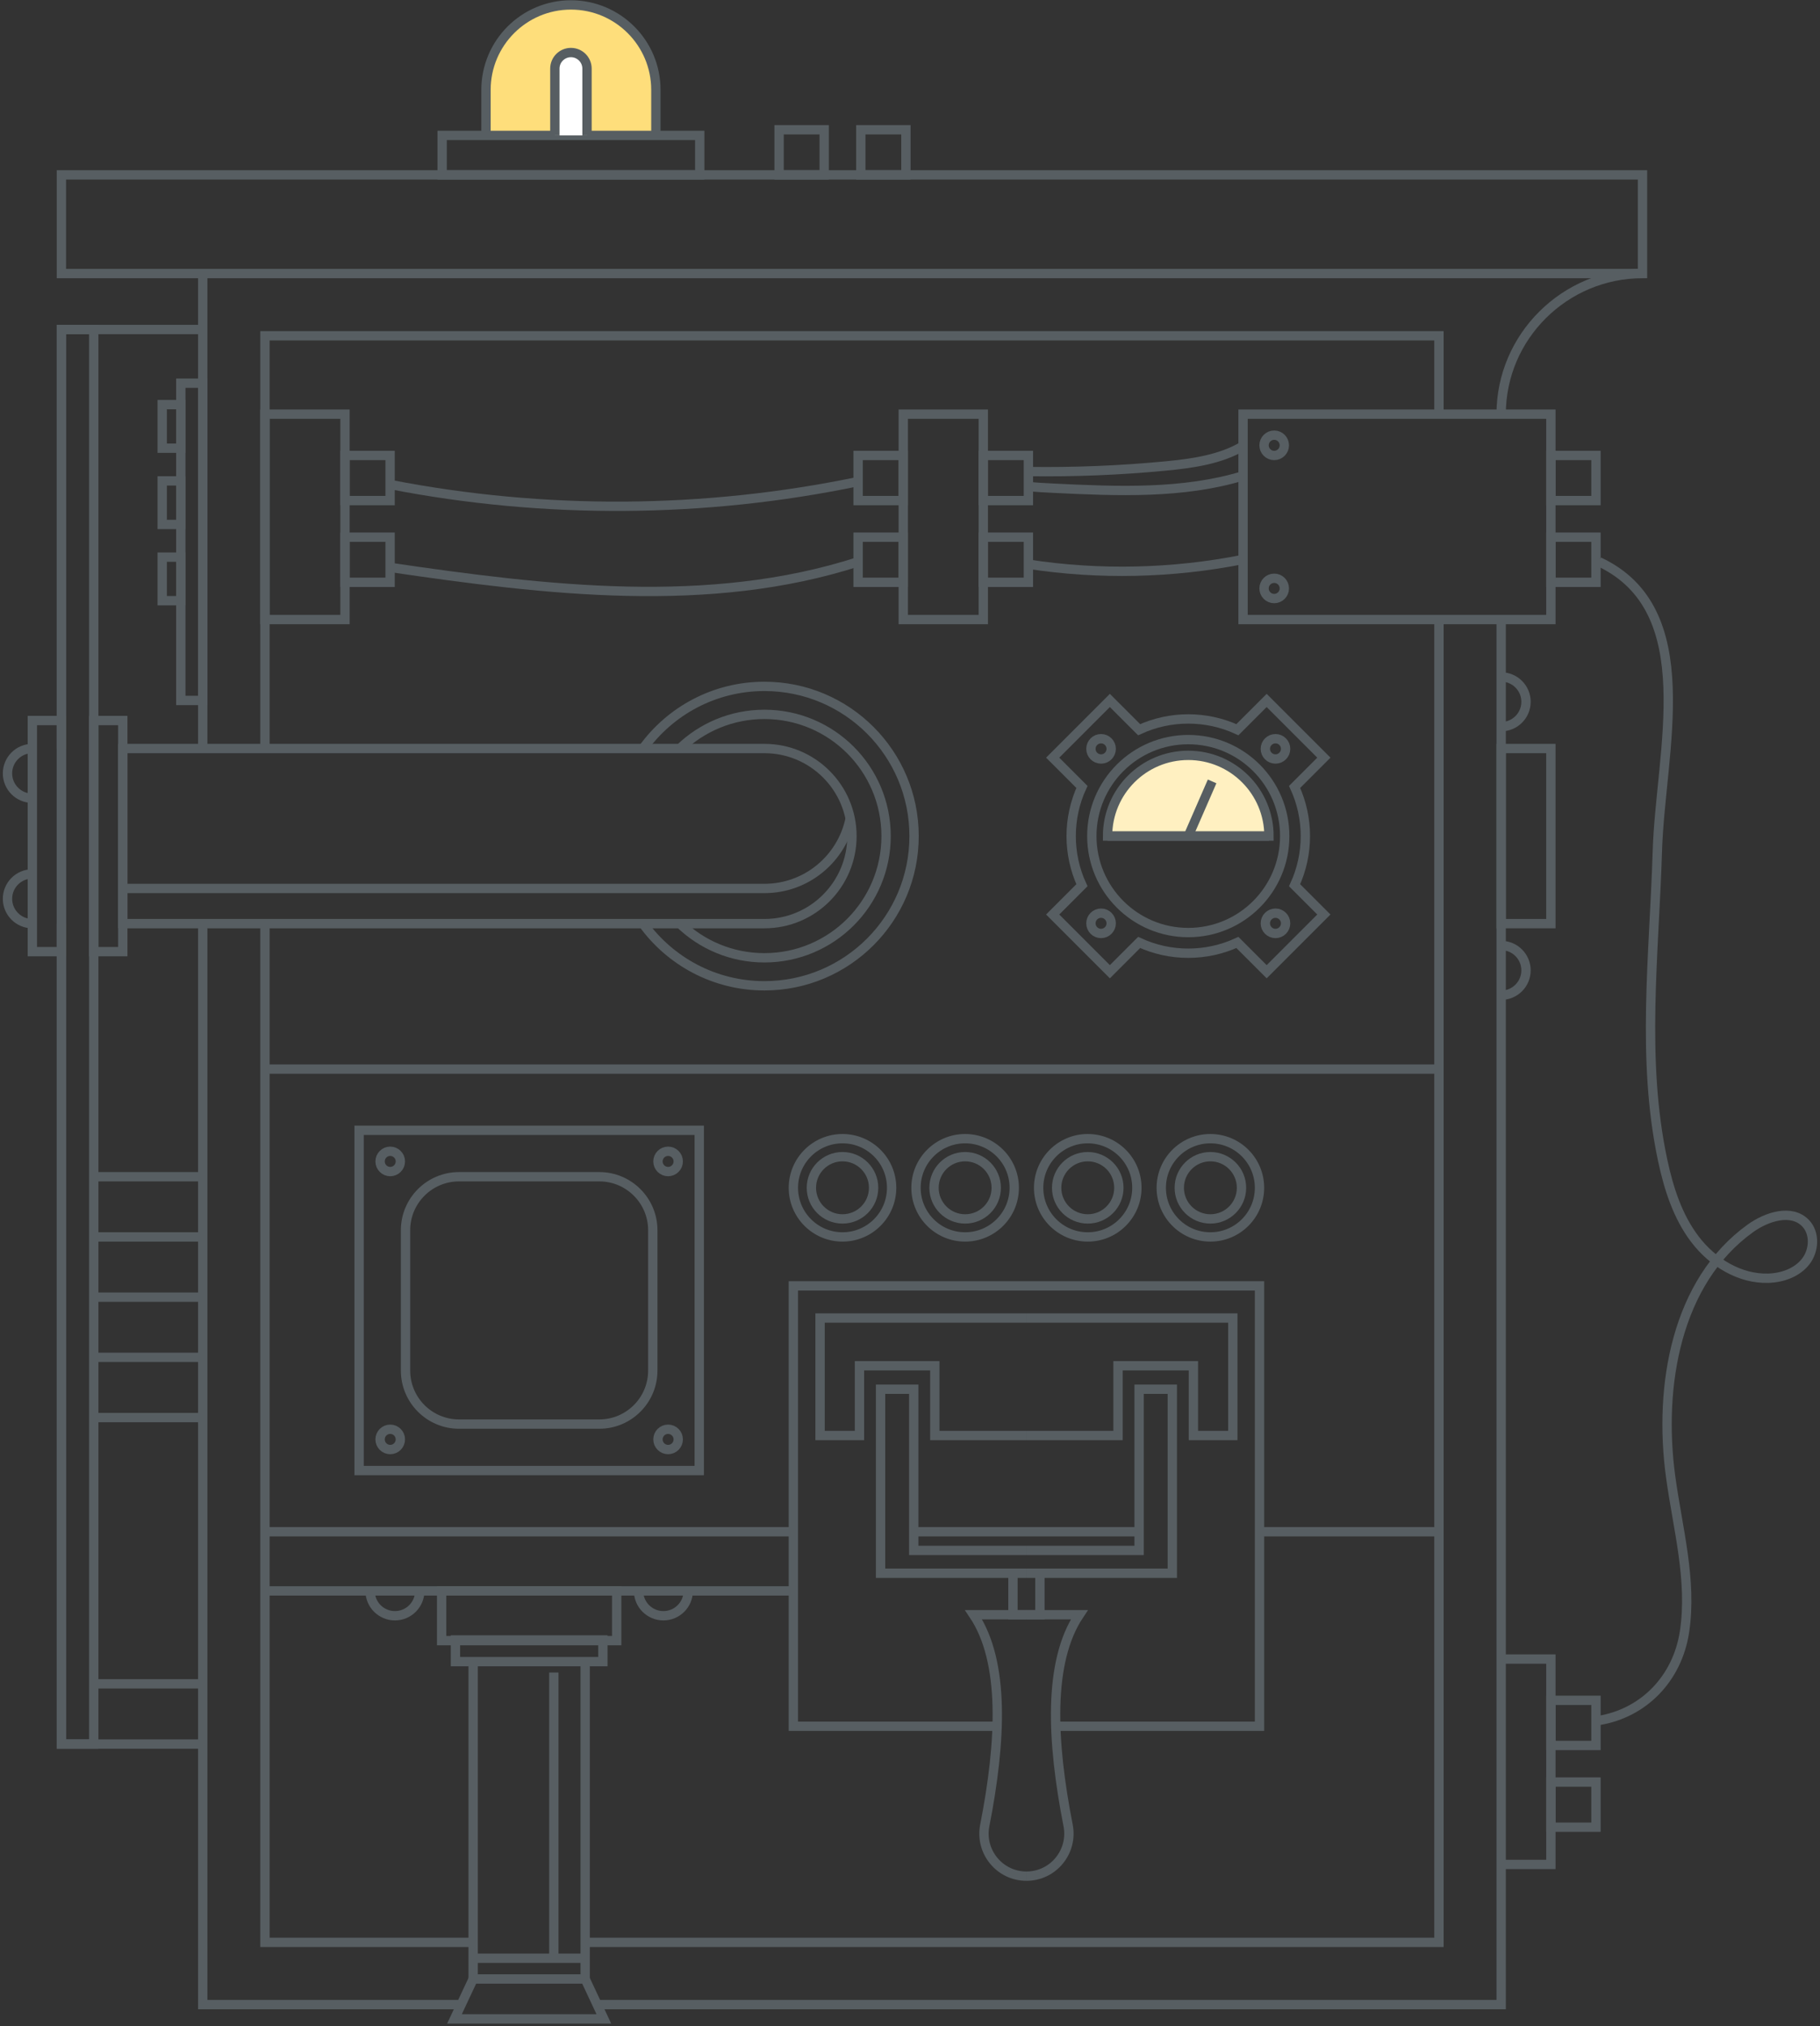 <?xml version="1.0" encoding="UTF-8" standalone="no"?>
<svg width="585px" height="651px" viewBox="0 0 585 651" version="1.1" xmlns="http://www.w3.org/2000/svg" xmlns:xlink="http://www.w3.org/1999/xlink" xmlns:sketch="http://www.bohemiancoding.com/sketch/ns">
    <rect x="0" y="0" width="585" height="651" fill="#333333" stroke="none"/>
    <style>
      @keyframes speedometer-animation {
          0% {fill: #fff0c1;}
          50% {fill: #FFC204;}
          100% {fill: #fff0c1;}
      }

      @keyframes circle1-animation {
          0% {fill: transparent;}
          79% {fill: transparent;}
          80% {fill: #FD7C7C;}
          82% {fill: #FD7C7C;}
          83% {fill: transparent;}
          100% {fill: transparent;}
      }

      @keyframes circle2-animation {
          0% {fill: transparent;}
          79% {fill: transparent;}
          80% {fill: #98DC56;}
          82% {fill: #98DC56;}
          83% {fill: transparent;}
          100% {fill: transparent;}
      }

      @keyframes circle3-animation {
          0% {fill: transparent;}
          79% {fill: transparent;}
          80% {fill: #BCC3F0;}
          82% {fill: #BCC3F0;}
          83% {fill: transparent;}
          100% {fill: transparent;}
      }

      @keyframes circle4-animation  {
          0% {fill: transparent;}
          79% {fill: transparent;}
          80% {fill: #66D2D9;}
          82% {fill: #66D2D9;}
          83% {fill: transparent;}
          100% {fill: transparent;}
      }

      #circle1 {
        fill: transparent;
        animation-name: circle1-animation;
        animation-duration: 3.5s;
        animation-delay: 1s;
        animation-iteration-count: infinite;
      }

      #circle2 {
        fill: transparent;
        animation-name: circle2-animation;
        animation-duration: 4.5s;
        animation-delay: 2s;
        animation-iteration-count: infinite;
      }

      #circle3 {
        fill: transparent;
        animation-name: circle3-animation;
        animation-duration: 7,5s;
        animation-delay: 3s;
        animation-iteration-count: infinite;
      }

      #circle4 {
        fill: transparent;
        animation-name: circle4-animation;
        animation-duration: 5.25s;
        animation-delay: 5s;
        animation-iteration-count: infinite;
      }

      #speedometer {
        fill: #fff0c1;
        animation-name: speedometer-animation;
        animation-duration: 3s;
        animation-delay: 2s;
        animation-iteration-count: infinite;
      }
    </style>
    <title>cimon server</title>
    <defs></defs>
    <g id="Page-1" stroke="none" stroke-width="1" fill="none" fill-rule="evenodd" sketch:type="MSPage">
        <g id="server-2" sketch:type="MSLayerGroup" transform="translate(2, 1)" stroke="#575E62" stroke-width="3">
            <path d="M17.731,295.783 L17.731,559.393 L63.163,559.393 L63.163,295.783 L63.163,643.113 L146.119,643.113" id="Stroke-1" sketch:type="MSShapeGroup"></path>
            <path d="M17.731,239.514 L17.731,104.875 L63.163,104.875 L63.163,239.514 L63.163,86.894" id="Stroke-3" sketch:type="MSShapeGroup"></path>
            <path d="M397.555,132.079 L496.495,132.079 L496.495,198.076 L397.555,198.076 L397.555,132.079 L397.555,132.079 Z" id="Stroke-5" sketch:type="MSShapeGroup"></path>
            <path d="M460.518,198.076 L460.518,623.113 L186.087,623.113" id="Stroke-7" sketch:type="MSShapeGroup"></path>
            <path d="M150.089,623.113 L83.163,623.113 L83.163,295.783" id="Stroke-9" sketch:type="MSShapeGroup"></path>
            <path d="M83.163,239.514 L83.163,106.894 L460.518,106.894 L460.518,132.079" id="Stroke-11" sketch:type="MSShapeGroup"></path>
            <path d="M480.517,239.514 L496.494,239.514 L496.494,295.782 L480.517,295.782 L480.517,239.514 L480.517,239.514 Z" id="Stroke-13" sketch:type="MSShapeGroup"></path>
            <path d="M379.943,298.648 C397.064,298.648 410.943,284.769 410.943,267.648 C410.943,250.527 397.064,236.648 379.943,236.648 C362.822,236.648 348.943,250.527 348.943,267.648 C348.943,284.769 362.822,298.648 379.943,298.648 L379.943,298.648 Z" id="Stroke-15" sketch:type="MSShapeGroup"></path>
            <path d="M405.882,267.648 L354.003,267.648 C354.003,253.322 365.617,241.709 379.943,241.709 C394.269,241.709 405.882,253.322 405.882,267.648 L405.882,267.648 L405.882,267.648 Z" id="speedometer" sketch:type="MSShapeGroup"></path>
            <path d="M405.143,224.063 L395.735,233.472 C385.743,228.856 374.144,228.856 364.152,233.472 L354.744,224.064 L336.359,242.449 L345.767,251.857 C341.151,261.849 341.151,273.448 345.767,283.44 L336.359,292.848 L354.744,311.233 L364.152,301.825 C374.144,306.441 385.743,306.441 395.735,301.825 L405.143,311.233 L423.528,292.848 L414.12,283.44 C418.736,273.448 418.736,261.849 414.12,251.857 L423.528,242.449 L405.143,224.063 L405.143,224.063 Z" id="Stroke-19" sketch:type="MSShapeGroup"></path>
            <path d="M351.912,298.94 C353.713,298.94 355.173,297.48 355.173,295.679 C355.173,293.878 353.713,292.418 351.912,292.418 C350.111,292.418 348.651,293.878 348.651,295.679 C348.651,297.48 350.111,298.94 351.912,298.94 L351.912,298.94 Z" id="Stroke-21" sketch:type="MSShapeGroup"></path>
            <path d="M351.912,242.879 C353.713,242.879 355.173,241.419 355.173,239.618 C355.173,237.817 353.713,236.357 351.912,236.357 C350.111,236.357 348.651,237.817 348.651,239.618 C348.651,241.419 350.111,242.879 351.912,242.879 L351.912,242.879 Z" id="Stroke-23" sketch:type="MSShapeGroup"></path>
            <path d="M407.973,298.94 C409.774,298.94 411.234,297.48 411.234,295.679 C411.234,293.878 409.774,292.418 407.973,292.418 C406.172,292.418 404.712,293.878 404.712,295.679 C404.712,297.48 406.172,298.94 407.973,298.94 L407.973,298.94 Z" id="Stroke-25" sketch:type="MSShapeGroup"></path>
            <path d="M407.973,242.879 C409.774,242.879 411.234,241.419 411.234,239.618 C411.234,237.817 409.774,236.357 407.973,236.357 C406.172,236.357 404.712,237.817 404.712,239.618 C404.712,241.419 406.172,242.879 407.973,242.879 L407.973,242.879 Z" id="Stroke-27" sketch:type="MSShapeGroup"></path>
            <path d="M379.943,267.648 L387.609,250.076" id="speedometer-cursor" sketch:type="MSShapeGroup"></path>
            <path d="M354.003,267.648 L405.882,267.648" id="Stroke-31" sketch:type="MSShapeGroup"></path>
            <path d="M480.517,302.806 C484.929,302.806 488.506,306.383 488.506,310.795 C488.506,315.207 484.929,318.784 480.517,318.784" id="Stroke-33" sketch:type="MSShapeGroup"></path>
            <path d="M8.398,295.783 C3.986,295.783 0.409,292.206 0.409,287.794 C0.409,283.382 3.986,279.805 8.398,279.805" id="Stroke-35" sketch:type="MSShapeGroup"></path>
            <path d="M8.398,255.492 C3.986,255.492 0.409,251.915 0.409,247.503 C0.409,243.091 3.986,239.514 8.398,239.514" id="Stroke-37" sketch:type="MSShapeGroup"></path>
            <path d="M480.517,216.514 C484.929,216.514 488.506,220.091 488.506,224.502 C488.506,228.914 484.929,232.491 480.517,232.491" id="Stroke-39" sketch:type="MSShapeGroup"></path>
            <path d="M139.954,510.181 L196.222,510.181 L196.222,526.158 L139.954,526.158 L139.954,510.181 L139.954,510.181 Z" id="Stroke-41" sketch:type="MSShapeGroup"></path>
            <path d="M132.931,510.181 C132.931,514.593 129.354,518.17 124.942,518.17 C120.53,518.17 116.953,514.593 116.953,510.181" id="Stroke-43" sketch:type="MSShapeGroup"></path>
            <path d="M219.223,510.181 C219.223,514.593 215.646,518.17 211.234,518.17 C206.822,518.17 203.245,514.593 203.245,510.181" id="Stroke-45" sketch:type="MSShapeGroup"></path>
            <path d="M17.731,55.192 L525.949,55.192 L525.949,86.894 L17.731,86.894 L17.731,55.192 L17.731,55.192 Z" id="Stroke-47" sketch:type="MSShapeGroup"></path>
            <path d="M496.495,145.344 L510.993,145.344 L510.993,159.842 L496.495,159.842 L496.495,145.344 L496.495,145.344 Z" id="Stroke-49" sketch:type="MSShapeGroup"></path>
            <path d="M496.495,171.61 L510.993,171.61 L510.993,186.108 L496.495,186.108 L496.495,171.61 L496.495,171.61 Z" id="Stroke-51" sketch:type="MSShapeGroup"></path>
            <path d="M480.517,598.077 L496.495,598.077 L496.495,532.081 L480.517,532.081" id="Stroke-53" sketch:type="MSShapeGroup"></path>
            <path d="M496.495,545.346 L510.993,545.346 L510.993,559.844 L496.495,559.844 L496.495,545.346 L496.495,545.346 Z" id="Stroke-55" sketch:type="MSShapeGroup"></path>
            <path d="M496.495,571.612 L510.993,571.612 L510.993,586.11 L496.495,586.11 L496.495,571.612 L496.495,571.612 Z" id="Stroke-57" sketch:type="MSShapeGroup"></path>
            <path d="M288.332,132.079 L314.061,132.079 L314.061,198.076 L288.332,198.076 L288.332,132.079 L288.332,132.079 Z" id="Stroke-59" sketch:type="MSShapeGroup"></path>
            <path d="M314.061,145.344 L328.559,145.344 L328.559,159.842 L314.061,159.842 L314.061,145.344 L314.061,145.344 Z" id="Stroke-61" sketch:type="MSShapeGroup"></path>
            <path d="M314.061,171.61 L328.559,171.61 L328.559,186.108 L314.061,186.108 L314.061,171.61 L314.061,171.61 Z" id="Stroke-63" sketch:type="MSShapeGroup"></path>
            <path d="M273.834,145.344 L288.332,145.344 L288.332,159.842 L273.834,159.842 L273.834,145.344 L273.834,145.344 Z" id="Stroke-65" sketch:type="MSShapeGroup"></path>
            <path d="M273.834,171.61 L288.332,171.61 L288.332,186.108 L273.834,186.108 L273.834,171.61 L273.834,171.61 Z" id="Stroke-67" sketch:type="MSShapeGroup"></path>
            <path d="M274.687,40.694 L289.185,40.694 L289.185,55.192 L274.687,55.192 L274.687,40.694 L274.687,40.694 Z" id="Stroke-69" sketch:type="MSShapeGroup"></path>
            <path d="M248.42,40.694 L262.918,40.694 L262.918,55.192 L248.42,55.192 L248.42,40.694 L248.42,40.694 Z" id="Stroke-71" sketch:type="MSShapeGroup"></path>
            <path d="M83.163,132.079 L108.892,132.079 L108.892,198.076 L83.163,198.076 L83.163,132.079 L83.163,132.079 Z" id="Stroke-73" sketch:type="MSShapeGroup"></path>
            <path d="M108.892,145.344 L123.39,145.344 L123.39,159.842 L108.892,159.842 L108.892,145.344 L108.892,145.344 Z" id="Stroke-75" sketch:type="MSShapeGroup"></path>
            <path d="M108.892,171.61 L123.39,171.61 L123.39,186.108 L108.892,186.108 L108.892,171.61 L108.892,171.61 Z" id="Stroke-77" sketch:type="MSShapeGroup"></path>
            <path d="M37.47,239.514 L243.706,239.514 C259.244,239.514 271.84,252.11 271.84,267.648 L271.84,267.648 C271.84,283.186 259.244,295.782 243.706,295.782 L37.47,295.782 L37.47,239.514 L37.47,239.514 Z" id="Stroke-79" sketch:type="MSShapeGroup"></path>
            <path d="M271.272,261.997 C268.656,274.827 257.308,284.48 243.706,284.48 L37.47,284.48" id="Stroke-81" sketch:type="MSShapeGroup"></path>
            <path d="M216.54,295.783 C223.575,302.578 233.153,306.758 243.706,306.758 C265.306,306.758 282.815,289.248 282.815,267.649 C282.815,246.05 265.305,228.54 243.706,228.54 C233.153,228.54 223.575,232.72 216.54,239.515" id="Stroke-83" sketch:type="MSShapeGroup"></path>
            <path d="M204.684,295.783 C213.421,307.879 227.644,315.752 243.706,315.752 C270.272,315.752 291.809,294.215 291.809,267.649 C291.809,241.083 270.272,219.546 243.706,219.546 C227.644,219.546 213.421,227.418 204.684,239.515" id="Stroke-85" sketch:type="MSShapeGroup"></path>
            <path d="M525.949,86.894 C500.994,86.894 480.517,107.124 480.517,132.079" id="Stroke-87" sketch:type="MSShapeGroup"></path>
            <path d="M327.928,460.254 L298.482,460.254 L298.482,437.841 L274.261,437.841 L274.261,460.254 L261.594,460.254 L261.594,422.507 L327.928,422.507" id="Stroke-89" sketch:type="MSShapeGroup"></path>
            <path d="M327.928,517.841 L323.594,517.841 L323.594,504.507 L327.928,504.507 L281.038,504.507 L281.038,497.177 L281.038,445.384 L291.705,445.384 L291.705,497.177 L327.928,497.177" id="Stroke-91" sketch:type="MSShapeGroup"></path>
            <path d="M327.928,601.841 L327.928,601.841 C319.321,601.841 312.879,593.977 314.536,585.53 C319.847,558.453 321.053,532.947 310.928,517.841 L327.928,517.841" id="Stroke-93" sketch:type="MSShapeGroup"></path>
            <path d="M327.928,460.254 L357.373,460.254 L357.373,437.841 L381.594,437.841 L381.594,460.254 L394.261,460.254 L394.261,422.507 L327.928,422.507" id="Stroke-95" sketch:type="MSShapeGroup"></path>
            <path d="M327.927,517.841 L332.261,517.841 L332.261,504.507 L327.927,504.507 L374.817,504.507 L374.817,497.177 L374.817,445.384 L364.15,445.384 L364.15,497.177 L327.928,497.177" id="Stroke-97" sketch:type="MSShapeGroup"></path>
            <path d="M327.927,601.841 L327.927,601.841 C336.534,601.841 342.975,593.977 341.319,585.53 C336.008,558.453 334.802,532.947 344.927,517.841 L327.927,517.841" id="Stroke-99" sketch:type="MSShapeGroup"></path>
            <path d="M291.705,491.174 L364.15,491.174" id="Stroke-101" sketch:type="MSShapeGroup"></path>
            <path d="M318.499,553.675 L253.013,553.675 L253.013,412.175 L402.842,412.175 L402.842,553.675 L337.356,553.675" id="Stroke-103" sketch:type="MSShapeGroup"></path>
            <path d="M268.803,396.45 C277.523,396.45 284.592,389.381 284.592,380.661 C284.592,371.941 277.523,364.872 268.803,364.872 C260.083,364.872 253.014,371.941 253.014,380.661 C253.014,389.381 260.083,396.45 268.803,396.45 L268.803,396.45 Z" id="Stroke-105" sketch:type="MSShapeGroup"></path>
            <path d="M268.803,390.661 C274.326,390.661 278.803,386.184 278.803,380.661 C278.803,375.138 274.326,370.661 268.803,370.661 C263.28,370.661 258.803,375.138 258.803,380.661 C258.803,386.184 263.28,390.661 268.803,390.661 L268.803,390.661 Z" id="circle1" sketch:type="MSShapeGroup"></path>
            <path d="M387.053,396.45 C395.773,396.45 402.842,389.381 402.842,380.661 C402.842,371.941 395.773,364.872 387.053,364.872 C378.333,364.872 371.264,371.941 371.264,380.661 C371.264,389.381 378.333,396.45 387.053,396.45 L387.053,396.45 Z" id="Stroke-109" sketch:type="MSShapeGroup"></path>
            <path d="M387.053,390.661 C392.576,390.661 397.053,386.184 397.053,380.661 C397.053,375.138 392.576,370.661 387.053,370.661 C381.53,370.661 377.053,375.138 377.053,380.661 C377.053,386.184 381.53,390.661 387.053,390.661 L387.053,390.661 Z" id="circle4" sketch:type="MSShapeGroup"></path>
            <path d="M308.219,396.45 C316.939,396.45 324.008,389.381 324.008,380.661 C324.008,371.941 316.939,364.872 308.219,364.872 C299.499,364.872 292.43,371.941 292.43,380.661 C292.43,389.381 299.499,396.45 308.219,396.45 L308.219,396.45 Z" id="Stroke-113" sketch:type="MSShapeGroup"></path>
            <path d="M308.219,390.661 C313.742,390.661 318.219,386.184 318.219,380.661 C318.219,375.138 313.742,370.661 308.219,370.661 C302.696,370.661 298.219,375.138 298.219,380.661 C298.219,386.184 302.696,390.661 308.219,390.661 L308.219,390.661 Z" id="circle2" sketch:type="MSShapeGroup"></path>
            <path d="M347.636,396.45 C356.356,396.45 363.425,389.381 363.425,380.661 C363.425,371.941 356.356,364.872 347.636,364.872 C338.916,364.872 331.847,371.941 331.847,380.661 C331.847,389.381 338.916,396.45 347.636,396.45 L347.636,396.45 Z" id="Stroke-117" sketch:type="MSShapeGroup"></path>
            <path d="M347.636,390.661 C353.159,390.661 357.636,386.184 357.636,380.661 C357.636,375.138 353.159,370.661 347.636,370.661 C342.113,370.661 337.636,375.138 337.636,380.661 C337.636,386.184 342.113,390.661 347.636,390.661 L347.636,390.661 Z" id="circle3" sketch:type="MSShapeGroup"></path>
            <path d="M83.163,342.514 L460.518,342.514" id="Stroke-121" sketch:type="MSShapeGroup"></path>
            <path d="M253.013,491.174 L83.163,491.174" id="Stroke-123" sketch:type="MSShapeGroup"></path>
            <path d="M253.013,510.181 L83.163,510.181" id="Stroke-125" sketch:type="MSShapeGroup"></path>
            <path d="M402.842,491.174 L460.518,491.174" id="Stroke-127" sketch:type="MSShapeGroup"></path>
            <path d="M56.115,122.127 L63.163,122.127 L63.163,224.064 L56.115,224.064 L56.115,122.127 L56.115,122.127 Z" id="Stroke-129" sketch:type="MSShapeGroup"></path>
            <path d="M50.137,178.015 L56.115,178.015 L56.115,192.015 L50.137,192.015 L50.137,178.015 L50.137,178.015 Z" id="Stroke-131" sketch:type="MSShapeGroup"></path>
            <path d="M50.137,153.514 L56.115,153.514 L56.115,167.514 L50.137,167.514 L50.137,153.514 L50.137,153.514 Z" id="Stroke-133" sketch:type="MSShapeGroup"></path>
            <path d="M50.137,129.013 L56.115,129.013 L56.115,143.013 L50.137,143.013 L50.137,129.013 L50.137,129.013 Z" id="Stroke-135" sketch:type="MSShapeGroup"></path>
            <path d="M17.731,104.875 L28.137,104.875 L28.137,559.393 L17.731,559.393 L17.731,104.875 L17.731,104.875 Z" id="Stroke-137" sketch:type="MSShapeGroup"></path>
            <path d="M28.137,230.515 L37.47,230.515 L37.47,304.782 L28.137,304.782 L28.137,230.515 L28.137,230.515 Z" id="Stroke-139" sketch:type="MSShapeGroup"></path>
            <path d="M8.398,230.515 L17.731,230.515 L17.731,304.782 L8.398,304.782 L8.398,230.515 L8.398,230.515 Z" id="Stroke-141" sketch:type="MSShapeGroup"></path>
            <path d="M113.422,362.178 L222.755,362.178 L222.755,471.511 L113.422,471.511 L113.422,362.178 L113.422,362.178 Z" id="Stroke-143" sketch:type="MSShapeGroup"></path>
            <path d="M190.628,456.583 L145.548,456.583 C136.049,456.583 128.349,448.883 128.349,439.384 L128.349,394.304 C128.349,384.805 136.049,377.105 145.548,377.105 L190.628,377.105 C200.127,377.105 207.827,384.805 207.827,394.304 L207.827,439.384 C207.827,448.883 200.127,456.583 190.628,456.583 L190.628,456.583 L190.628,456.583 Z" id="Stroke-145" sketch:type="MSShapeGroup"></path>
            <path d="M123.43,375.446 C125.231,375.446 126.691,373.986 126.691,372.185 C126.691,370.384 125.231,368.924 123.43,368.924 C121.629,368.924 120.169,370.384 120.169,372.185 C120.169,373.986 121.629,375.446 123.43,375.446 L123.43,375.446 Z" id="Stroke-147" sketch:type="MSShapeGroup"></path>
            <path d="M212.747,375.446 C214.548,375.446 216.008,373.986 216.008,372.185 C216.008,370.384 214.548,368.924 212.747,368.924 C210.946,368.924 209.486,370.384 209.486,372.185 C209.486,373.986 210.946,375.446 212.747,375.446 L212.747,375.446 Z" id="Stroke-149" sketch:type="MSShapeGroup"></path>
            <path d="M123.43,464.764 C125.231,464.764 126.691,463.304 126.691,461.503 C126.691,459.702 125.231,458.242 123.43,458.242 C121.629,458.242 120.169,459.702 120.169,461.503 C120.169,463.304 121.629,464.764 123.43,464.764 L123.43,464.764 Z" id="Stroke-151" sketch:type="MSShapeGroup"></path>
            <path d="M212.747,464.764 C214.548,464.764 216.008,463.304 216.008,461.503 C216.008,459.702 214.548,458.242 212.747,458.242 C210.946,458.242 209.486,459.702 209.486,461.503 C209.486,463.304 210.946,464.764 212.747,464.764 L212.747,464.764 Z" id="Stroke-153" sketch:type="MSShapeGroup"></path>
            <path d="M208.819,42.514 L208.819,27.888 C208.819,12.808 196.594,0.584 181.515,0.584 L181.515,0.584 C166.435,0.584 154.211,12.808 154.211,27.888 L154.211,42.514" id="lamp" fill="#FEDE7B" sketch:type="MSShapeGroup"></path>
            <path d="M140.115,42.514 L222.916,42.514 L222.916,55.192 L140.115,55.192 L140.115,42.514 L140.115,42.514 Z" id="Stroke-157" sketch:type="MSShapeGroup"></path>
            <path d="M189.921,643.113 L480.517,643.113 L480.517,198.076" id="Stroke-159" sketch:type="MSShapeGroup"></path>
            <path d="M186.682,42.514 L186.682,21.048 C186.682,18.195 184.369,15.881 181.515,15.881 C178.661,15.881 176.348,18.194 176.348,21.048 L176.348,42.514" id="Stroke-161" fill="#FFFFFF" sketch:type="MSShapeGroup"></path>
            <path d="M407.563,145.348 C409.364,145.348 410.824,143.888 410.824,142.087 C410.824,140.286 409.364,138.826 407.563,138.826 C405.762,138.826 404.302,140.286 404.302,142.087 C404.302,143.888 405.762,145.348 407.563,145.348 L407.563,145.348 Z" id="Stroke-163" sketch:type="MSShapeGroup"></path>
            <path d="M407.563,191.329 C409.364,191.329 410.824,189.869 410.824,188.068 C410.824,186.267 409.364,184.807 407.563,184.807 C405.762,184.807 404.302,186.267 404.302,188.068 C404.302,189.869 405.762,191.329 407.563,191.329 L407.563,191.329 Z" id="Stroke-165" sketch:type="MSShapeGroup"></path>
            <path d="M28.137,377.105 L63.163,377.105" id="Stroke-167" sketch:type="MSShapeGroup"></path>
            <path d="M28.137,396.451 L63.163,396.451" id="Stroke-169" sketch:type="MSShapeGroup"></path>
            <path d="M28.137,415.797 L63.163,415.797" id="Stroke-171" sketch:type="MSShapeGroup"></path>
            <path d="M28.137,435.142 L63.163,435.142" id="Stroke-173" sketch:type="MSShapeGroup"></path>
            <path d="M28.137,454.488 L63.163,454.488" id="Stroke-175" sketch:type="MSShapeGroup"></path>
            <path d="M28.137,540.048 L63.163,540.048" id="Stroke-177" sketch:type="MSShapeGroup"></path>
            <path d="M150.089,628.213 L186.087,628.213" id="Stroke-179" sketch:type="MSShapeGroup"></path>
            <path d="M144.396,525.951 L191.78,525.951 L191.78,532.91 L144.396,532.91 L144.396,525.951 L144.396,525.951 Z" id="Stroke-181" sketch:type="MSShapeGroup"></path>
            <path d="M150.089,635.313 L150.089,532.909" id="Stroke-183" sketch:type="MSShapeGroup"></path>
            <path d="M186.087,635.313 L186.087,532.909" id="Stroke-185" sketch:type="MSShapeGroup"></path>
            <path d="M511.993,179.509 C545.137,195.009 531.7,240.381 530.721,272.453 C529.706,305.68 525.486,339.364 532.44,371.87 C534.37,380.895 537.256,389.942 542.863,397.272 C548.47,404.603 557.209,410.014 566.434,409.714 C570.939,409.568 575.603,407.911 578.387,404.366 C581.172,400.822 581.474,395.206 578.32,391.986 C573.798,387.368 565.899,389.909 560.646,393.675 C536.787,410.782 531.038,444.312 534.979,473.404 C537.234,490.049 541.98,506.773 539.437,523.376 C537.147,538.329 526.374,549.413 511.994,551.804" id="Stroke-187" sketch:type="MSShapeGroup"></path>
            <path d="M328.559,155.316 C331.323,155.612 334.11,155.748 336.888,155.882 C357.224,156.87 378.229,157.751 397.555,151.892" id="Stroke-189" sketch:type="MSShapeGroup"></path>
            <path d="M328.559,180.292 C351.414,183.793 374.876,183.253 397.555,178.759" id="Stroke-191" sketch:type="MSShapeGroup"></path>
            <path d="M123.39,154.675 C172.939,164.32 224.411,164.002 273.835,153.732" id="Stroke-193" sketch:type="MSShapeGroup"></path>
            <path d="M123.39,181.317 C173.644,188.686 225.927,194.956 273.835,179.509" id="Stroke-195" sketch:type="MSShapeGroup"></path>
            <path d="M328.559,150.52 C343.294,150.731 358.042,150.133 372.712,148.728 C381.286,147.907 390.244,146.644 397.558,142.322" id="Stroke-197" sketch:type="MSShapeGroup"></path>
            <path d="M192.092,647.701 L144.084,647.701 L150.089,634.881 L186.087,634.881 L192.092,647.701 L192.092,647.701 Z" id="Stroke-199" sketch:type="MSShapeGroup"></path>
            <path d="M176.021,536.406 L176.021,628.239" id="Stroke-201" sketch:type="MSShapeGroup"></path>
        </g>
    </g>
</svg>
